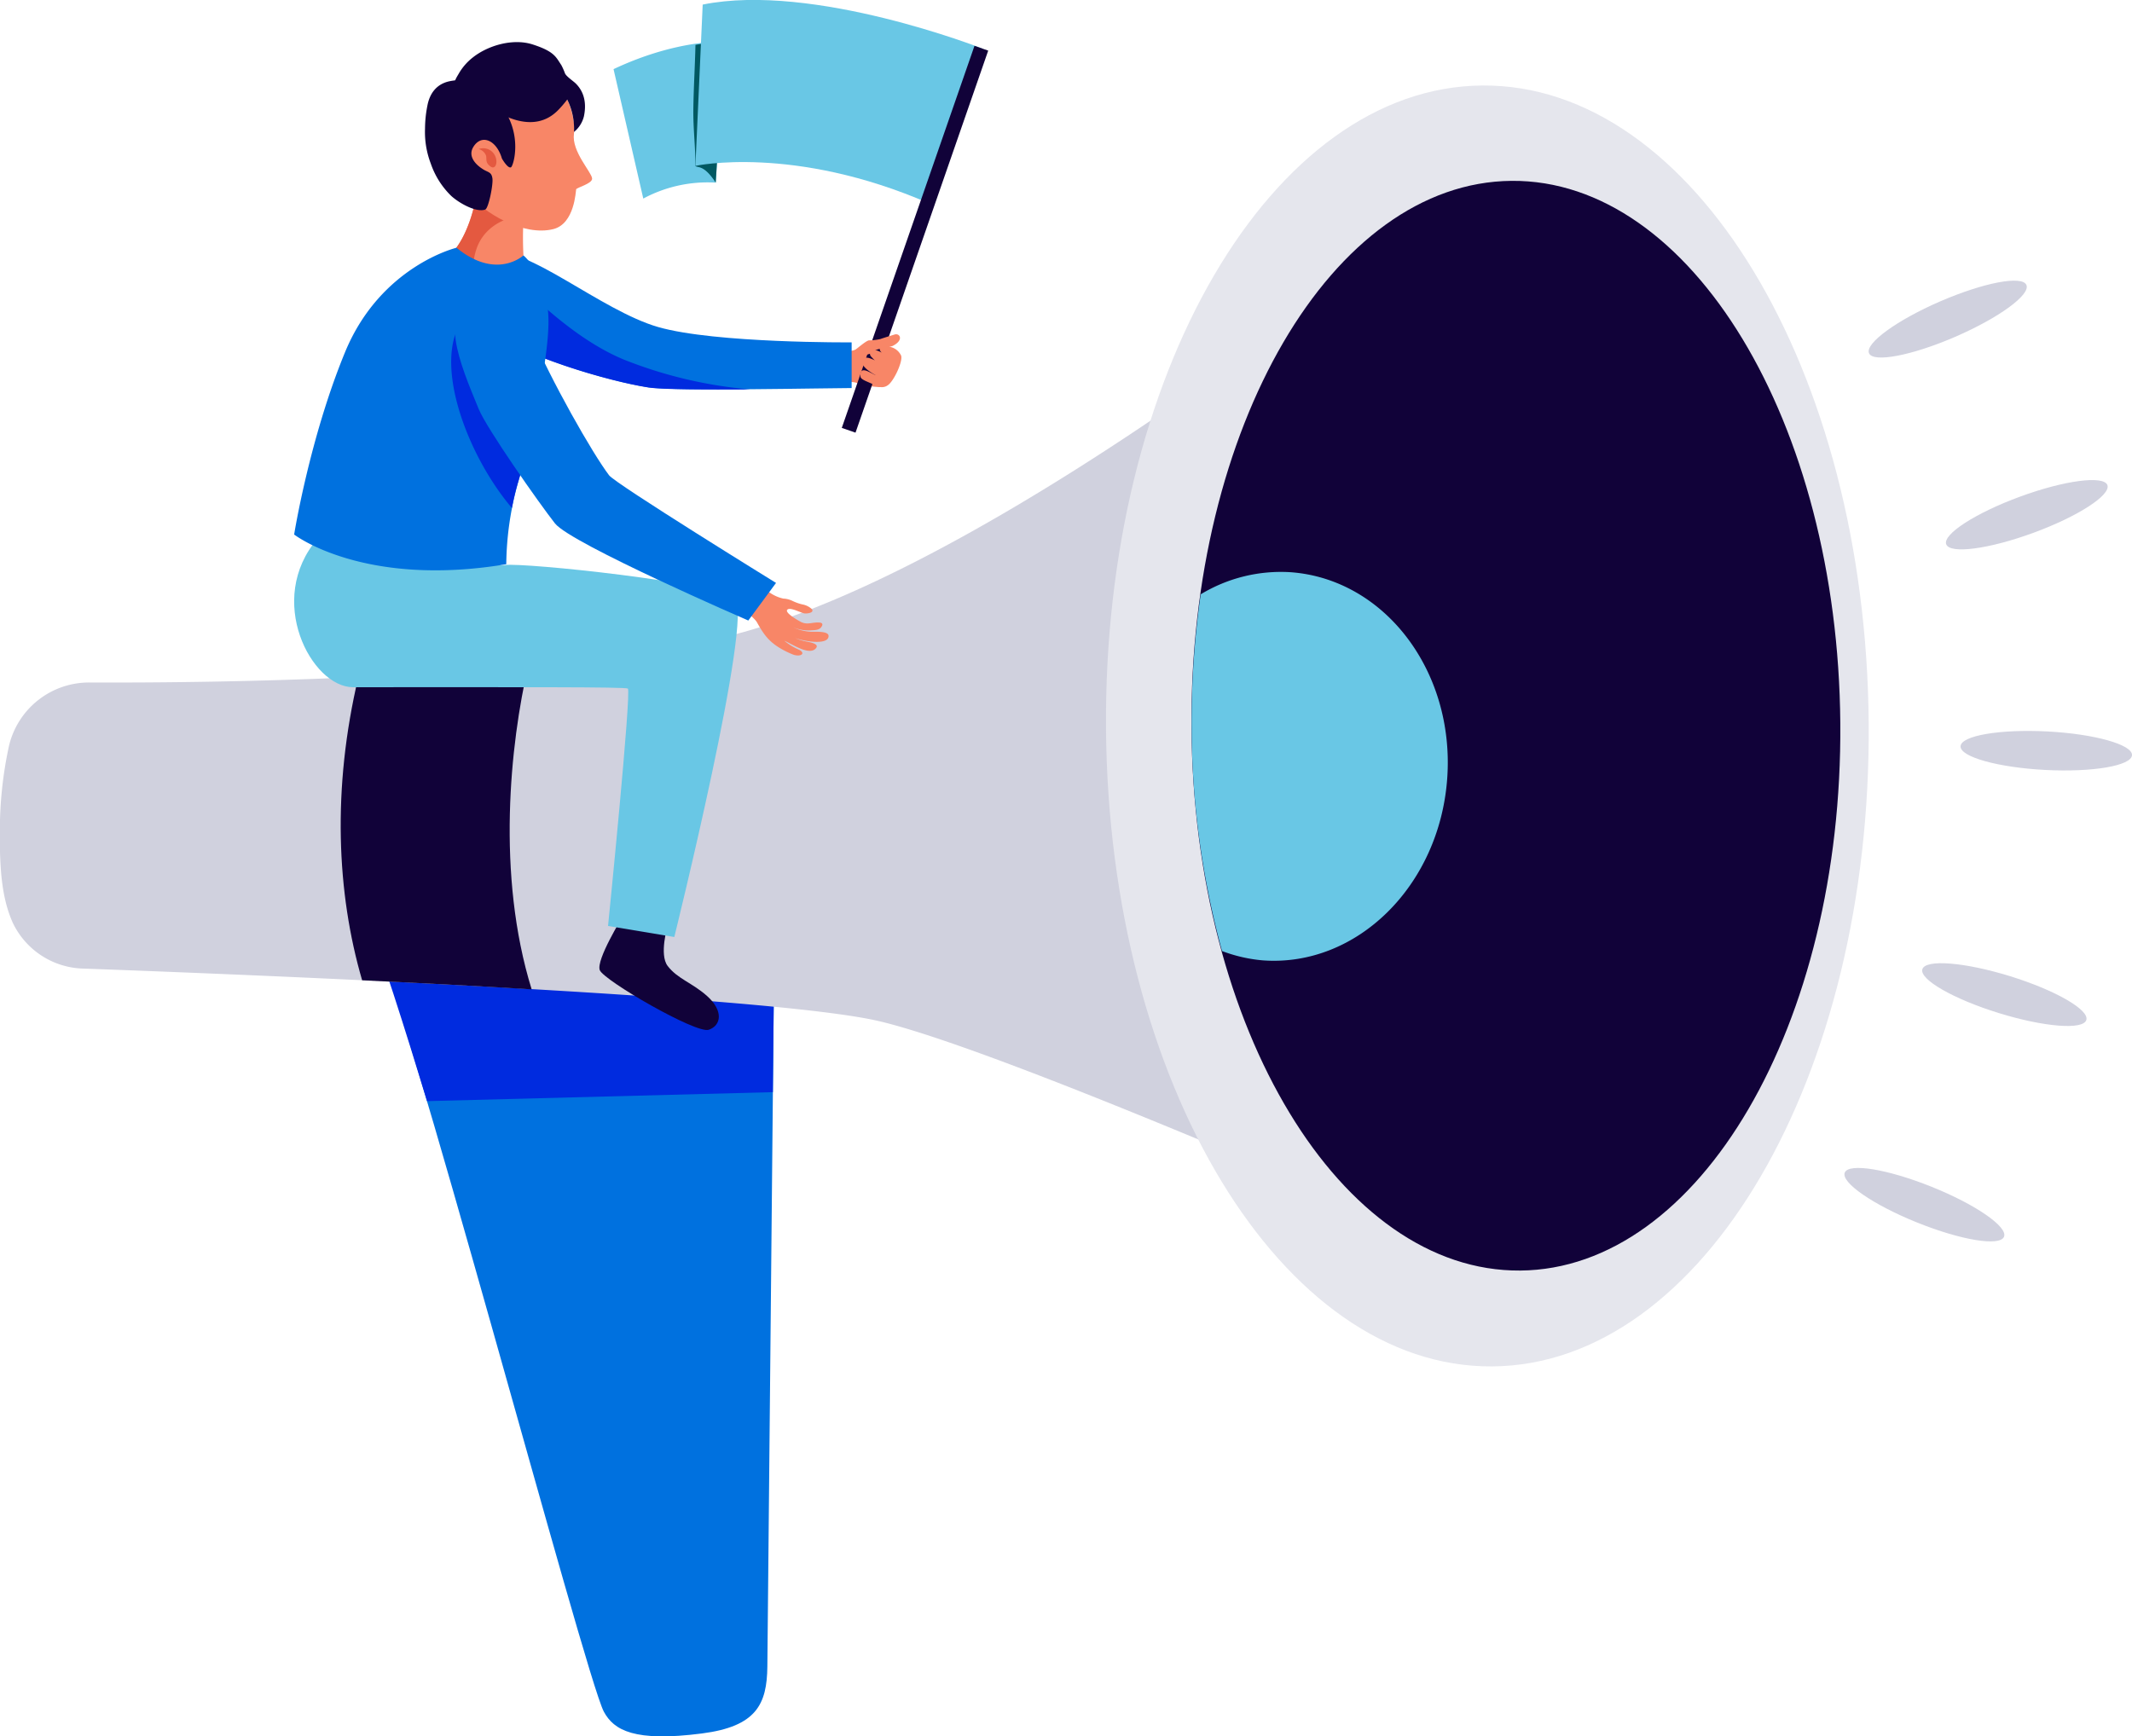 <svg id="Capa_1" data-name="Capa 1" xmlns="http://www.w3.org/2000/svg" viewBox="0 0 469.46 382.39"><title>homepage_logo_unicomer</title><path d="M170.55,205.82,169,367c-.08,8.36-2.45,13.22-14.41,14.76-14.88,1.92-19.38-.7-21.59-4.79-4.14-7.69-44.74-161.72-51.45-172.2S170.55,205.82,170.55,205.82Z" transform="translate(-0.03 0.01)" style="fill:#0071df"/><path d="M170.21,240.52l.34-34.72s-95.71-11.52-89-1c1.58,2.47,7.83,22.34,12.51,37.7Z" transform="translate(-0.03 0.01)" style="fill:#002bdf"/><path d="M19.83,150.3A18.11,18.11,0,0,0,2,164.3a87.58,87.58,0,0,0-2,18.75c-.08,9.18.6,15.15,2.85,20.18A17.7,17.7,0,0,0,18.5,213.31c32.72,1.19,150.56,5.8,175.12,11.58C222.23,231.61,318,274.14,318,274.14L299.76,58.66s-88,71.33-143.87,82.42C112.43,149.71,46.82,150.41,19.83,150.3Z" transform="translate(-0.03 0.01)" style="fill:#d0d1de"/><path d="M79.77,215.88c12.18.58,24.87,1.23,37.33,2-7.82-25.24-4.73-54.1-.74-71.32-12.46,1.17-25.19,2-37.42,2.56C73.14,173.62,74.16,196.66,79.77,215.88Z" transform="translate(-0.03 0.01)" style="fill:#110239"/><path d="M411.51,159.21c.62,77.9-36.48,141.35-82.86,141.71s-84.47-62.49-85.08-140.39S280.05,19.18,326.43,18.82,410.9,81.31,411.51,159.21Z" transform="translate(-0.03 0.01)" style="fill:#e5e6ed"/><path d="M405.26,159.26c.52,66.27-31,120.24-70.49,120.55s-71.86-53.16-72.38-119.43,31-120.24,70.49-120.56S404.74,93,405.26,159.26Z" transform="translate(-0.03 0.01)" style="fill:#110239"/><path d="M318.7,171.45c1.7-23.61-13.76-43.95-34.51-45.44a34.08,34.08,0,0,0-19.77,4.87,198.06,198.06,0,0,0-2,29.5,190,190,0,0,0,6.69,49.06,33.53,33.53,0,0,0,9,2.06C298.81,213,317,195.06,318.7,171.45Z" transform="translate(-0.03 0.01)" style="fill:#69c7e5"/><path d="M194,85.25c-.27-2.49-.46-4.82.91-7.21-1.22.2-3,.39-2.92-.33.14-1,.35-2.34-.35-2.21a5.19,5.19,0,0,0-1.82.91,8.13,8.13,0,0,1-4.18,1c-.5,1.64-1.9,4.19-1,6,.47.92,2.92.49,4,.9A18.46,18.46,0,0,0,194,85.25Z" transform="translate(-0.03 0.01)" style="fill:#f88667"/><path d="M159.56,9.16s-10.38-.58-24.43,6.06l6.55,28.5a29.91,29.91,0,0,1,15.95-3.51Z" transform="translate(-0.03 0.01)" style="fill:#69c7e5"/><path d="M152.7,24.14c.06-4.76.36-9.51.47-14.26a45.78,45.78,0,0,1,6.39-.72l-1.93,31.05c-2.67-4.07-3.94-3.17-4.47-3.66C153.18,32.44,152.65,28.21,152.7,24.14Z" transform="translate(-0.03 0.01)" style="fill:#005861"/><path d="M216.25,10.65S179.11-3.95,154.76,1l-1.6,35.52s21.59-4.73,51.48,8.27Z" transform="translate(-0.03 0.01)" style="fill:#69c7e5"/><rect x="156.98" y="51.09" width="89.07" height="3.2" transform="translate(85.6 225.77) rotate(-70.85)" style="fill:#110239"/><path d="M187.56,85.45V75.39s-30,.24-42.59-3.37-29.44-18.41-36.15-16-11,9.23-2.66,15.77S134.28,84,142.85,85.3C148.8,86.2,182.83,85.44,187.56,85.45Z" transform="translate(-0.03 0.01)" style="fill:#0071df"/><path d="M137.37,79.17c-10.6-4.4-20.6-14-29.14-22.92-6.36,2.57-10.15,9.19-2.07,15.57,8.34,6.55,28.11,12.2,36.69,13.51,2.92.45,12.64.49,22.32.42A97.13,97.13,0,0,1,137.37,79.17Z" transform="translate(-0.03 0.01)" style="fill:#002bdf"/><path d="M137.1,201.93s-5.86,9.47-5,11.72,21.24,14.08,24,13.13,3.27-4.18-.37-7.43c-3.28-2.93-6.49-3.76-8.68-6.62-1.93-2.5,0-8.89,0-8.89Z" transform="translate(-0.03 0.01)" style="fill:#110239"/><path d="M102.85,121.65s4.08,3.34,8.39,2.78,46.28,3.8,50.58,7.35-13.31,74.57-13.31,74.57l-14.59-2.43s5.23-51.92,4.35-52.29-22.91-.29-60.49-.29c-9.17,0-19.4-19.28-7.8-32.75Z" transform="translate(-0.03 0.01)" style="fill:#69c7e5"/><path d="M109.39,42.55a16.61,16.61,0,0,1-3.93-2.48c-.57,4.32-2.2,12.28-6.6,16.44,0,0,9.11,3.76,16.58,2.1,0,0-.88-10.12.66-15.09A14.64,14.64,0,0,1,109.39,42.55Z" transform="translate(-0.03 0.01)" style="fill:#f88667"/><path d="M104.93,54.88c1.43-4.48,5.93-7.25,10.46-7.3a20.8,20.8,0,0,1,.71-4.06,14.66,14.66,0,0,1-6.71-1A16.61,16.61,0,0,1,105.46,40c-.57,4.32-2.2,12.28-6.6,16.44a39.12,39.12,0,0,0,5.4,1.65A13.32,13.32,0,0,1,104.93,54.88Z" transform="translate(-0.03 0.01)" style="fill:#e45940"/><path d="M106.79,18s10.76-3.38,14.16-1.26,6,8.8,5.46,12.71,3.9,8.44,4,9.85c.1,1.13-3.4,2-3.51,2.38s-.32,7.55-5,8.76c-6.63,1.69-15.5-3.65-18.55-7.66S96.67,20.36,106.79,18Z" transform="translate(-0.03 0.01)" style="fill:#f88667"/><path d="M126.83,18.4c-.57-.57-2-1.49-2.38-2.22a14,14,0,0,0-.82-1.86c-1.19-1.75-1.48-3-6.4-4.57-4.27-1.33-9.72.21-13.12,2.92A12.29,12.29,0,0,0,101,16.29c-.24.42-1,1.58-.8,2s1.82.94,2.31,1.22a19.33,19.33,0,0,1,2.42,2c4.91,4,12.59,8.26,18,2.73a23.39,23.39,0,0,0,2-2.33,14.45,14.45,0,0,1,1.49,7.14,6.36,6.36,0,0,0,2.19-3.45C129.36,22,128.19,19.76,126.83,18.4Z" transform="translate(-0.03 0.01)" style="fill:#110239"/><path d="M104.08,18.07c-1.31-.7-3.75-.47-5.1-.18-2.83.61-4.35,2.68-4.85,5.42a26.26,26.26,0,0,0-.51,5A19.39,19.39,0,0,0,94.88,36a18.12,18.12,0,0,0,4.5,7.13c1.9,1.73,5.64,3.72,7.51,3,.72-.29,1.76-5.48,1.57-6.84s-.83-1.31-1.85-1.89c-1.71-1-3.63-2.89-2.38-5,1.79-3,5.12-1.6,6.32,2.5,0,0,1.3,2.3,2,1.93S116.63,24.82,104.08,18.07Z" transform="translate(-0.03 0.01)" style="fill:#110239"/><path d="M105.44,32.82a2.86,2.86,0,0,1,3.19.84c1.28,1.5.68,3.91-.59,3s-.76-1.69-1-2.44A2.39,2.39,0,0,0,105.44,32.82Z" transform="translate(-0.03 0.01)" style="fill:#e45940"/><path d="M64.8,117.71s15.2,11.79,46.71,6.54a68.63,68.63,0,0,1,2.57-17.9c2.64-8.85,6.61-26.1,6.72-35.2.13-10.28-5.51-14.91-5.51-14.91s-5.92,5.54-14.74-1.69c0,0-16.71,4-24.54,23S64.8,117.71,64.8,117.71Z" transform="translate(-0.03 0.01)" style="fill:#0071df"/><path d="M102.75,69.38c-8.13,8.79-.26,30.42,10,42.49a55.31,55.31,0,0,1,1.31-5.52c1.39-4.66,3.14-11.65,4.51-18.55A16.39,16.39,0,0,1,112,80C108.84,72.3,106.79,67.12,102.75,69.38Z" transform="translate(-0.03 0.01)" style="fill:#002bdf"/><path d="M168.68,129.82a8.37,8.37,0,0,0,3.83,2,5.13,5.13,0,0,1,2,.5,10.7,10.7,0,0,0,2.18.78,4.14,4.14,0,0,1,2.07,1c.62.73-.58,1-1.41,1s-3.24-1.49-3.94-.85,2.27,2.33,2.87,2.65c1.41.78,2.45.16,3.9.18.85,0,1.24.28.65,1.07-.43.58-1.29.61-2,.65a8.61,8.61,0,0,1-4.19-.68,10.26,10.26,0,0,0,3.84,1c.75.06,4-.26,4,.94,0,2.41-7.23.87-8.3,0a12,12,0,0,0,3.8,1.29c.77.18,2.62.52,1.61,1.52-1.5,1.47-5.07-1-6.86-1.77a13.86,13.86,0,0,0,3.27,2c1.5.79.39,1.62-1.28,1.07a20.18,20.18,0,0,1-2.31-1.08c-3-1.66-4.11-3.2-5.72-6.08-.58-1-2.72-2.32-2.5-3.32C164.63,131.82,167.28,130.82,168.68,129.82Z" transform="translate(-0.03 0.01)" style="fill:#f88667"/><path d="M170.91,128.37l-6.11,8.28s-39.06-16.92-42.57-21.39-15-20.83-16.79-25.19c-4.17-10.11-9.33-22.16,0-24.28,5.09-1.15,8.37.13,11.54,7.63,4.3,10.19,13.44,26.34,17.17,31.25C135.59,106.57,170.91,128.37,170.91,128.37Z" transform="translate(-0.03 0.01)" style="fill:#0071df"/><path d="M198.4,78.2c.55.88-1,4.65-2.42,6.23-1.14,1.24-2.49.88-3.62.26s-2.67-1-2.86-1.72c-.25-2.8,2.35-.69,3.5-.28,0,0-3.14-1.56-3.1-2.91.12-2.53,4,.39,5.08.88a6.45,6.45,0,0,1-3-2,1,1,0,0,1-.19-1.4l.07-.08c.84-.78,4.13,1.58,4.13,1.58-.59-.42-3-1.29-2-2.4.64-.73,1.61-.12,2.19.06A3.45,3.45,0,0,1,198.4,78.2Z" transform="translate(-0.03 0.01)" style="fill:#f88667"/><path d="M191,78.09c.37-.15.72-.22,1.07-.33h0c.14-1,3.8-1.2,4.61-1.63,2.45-1.28,1.46-2.82.35-2.47-.76.24-2.48.75-3.14,1a12.06,12.06,0,0,1-2.54.29c-.68.13-2.56,1.8-3.15,2.19C186.9,78,189.66,78.63,191,78.09Z" transform="translate(-0.03 0.01)" style="fill:#f88667"/><path d="M464.07,106.82c.8,2.2-6.48,6.91-16.28,10.51s-18.4,4.73-19.21,2.53,6.48-6.9,16.28-10.5S463.26,104.66,464.07,106.82Z" transform="translate(-0.03 0.01)" style="fill:#d0d1de"/><path d="M446.24,62.75c.93,2.15-6.08,7.26-15.66,11.41s-18.1,5.77-19,3.62,6.08-7.26,15.66-11.41S445.31,60.6,446.24,62.75Z" transform="translate(-0.03 0.01)" style="fill:#d0d1de"/><path d="M459.43,224.63c-.69,2.24-9.34,1.55-19.31-1.54s-17.49-7.41-16.79-9.65,9.34-1.55,19.31,1.54S460.13,222.39,459.43,224.63Z" transform="translate(-0.03 0.01)" style="fill:#d0d1de"/><path d="M441.31,272.36c-.88,2.18-9.44.78-19.12-3.12s-16.83-8.82-15.95-11,9.43-.77,19.12,3.12S442.18,270.18,441.31,272.36Z" transform="translate(-0.03 0.01)" style="fill:#d0d1de"/><path d="M469.49,166.3c-.12,2.34-8.67,3.8-19.09,3.26s-18.78-2.88-18.66-5.22,8.67-3.8,19.1-3.26S469.61,164,469.49,166.3Z" transform="translate(-0.03 0.01)" style="fill:#d0d1de"/></svg>